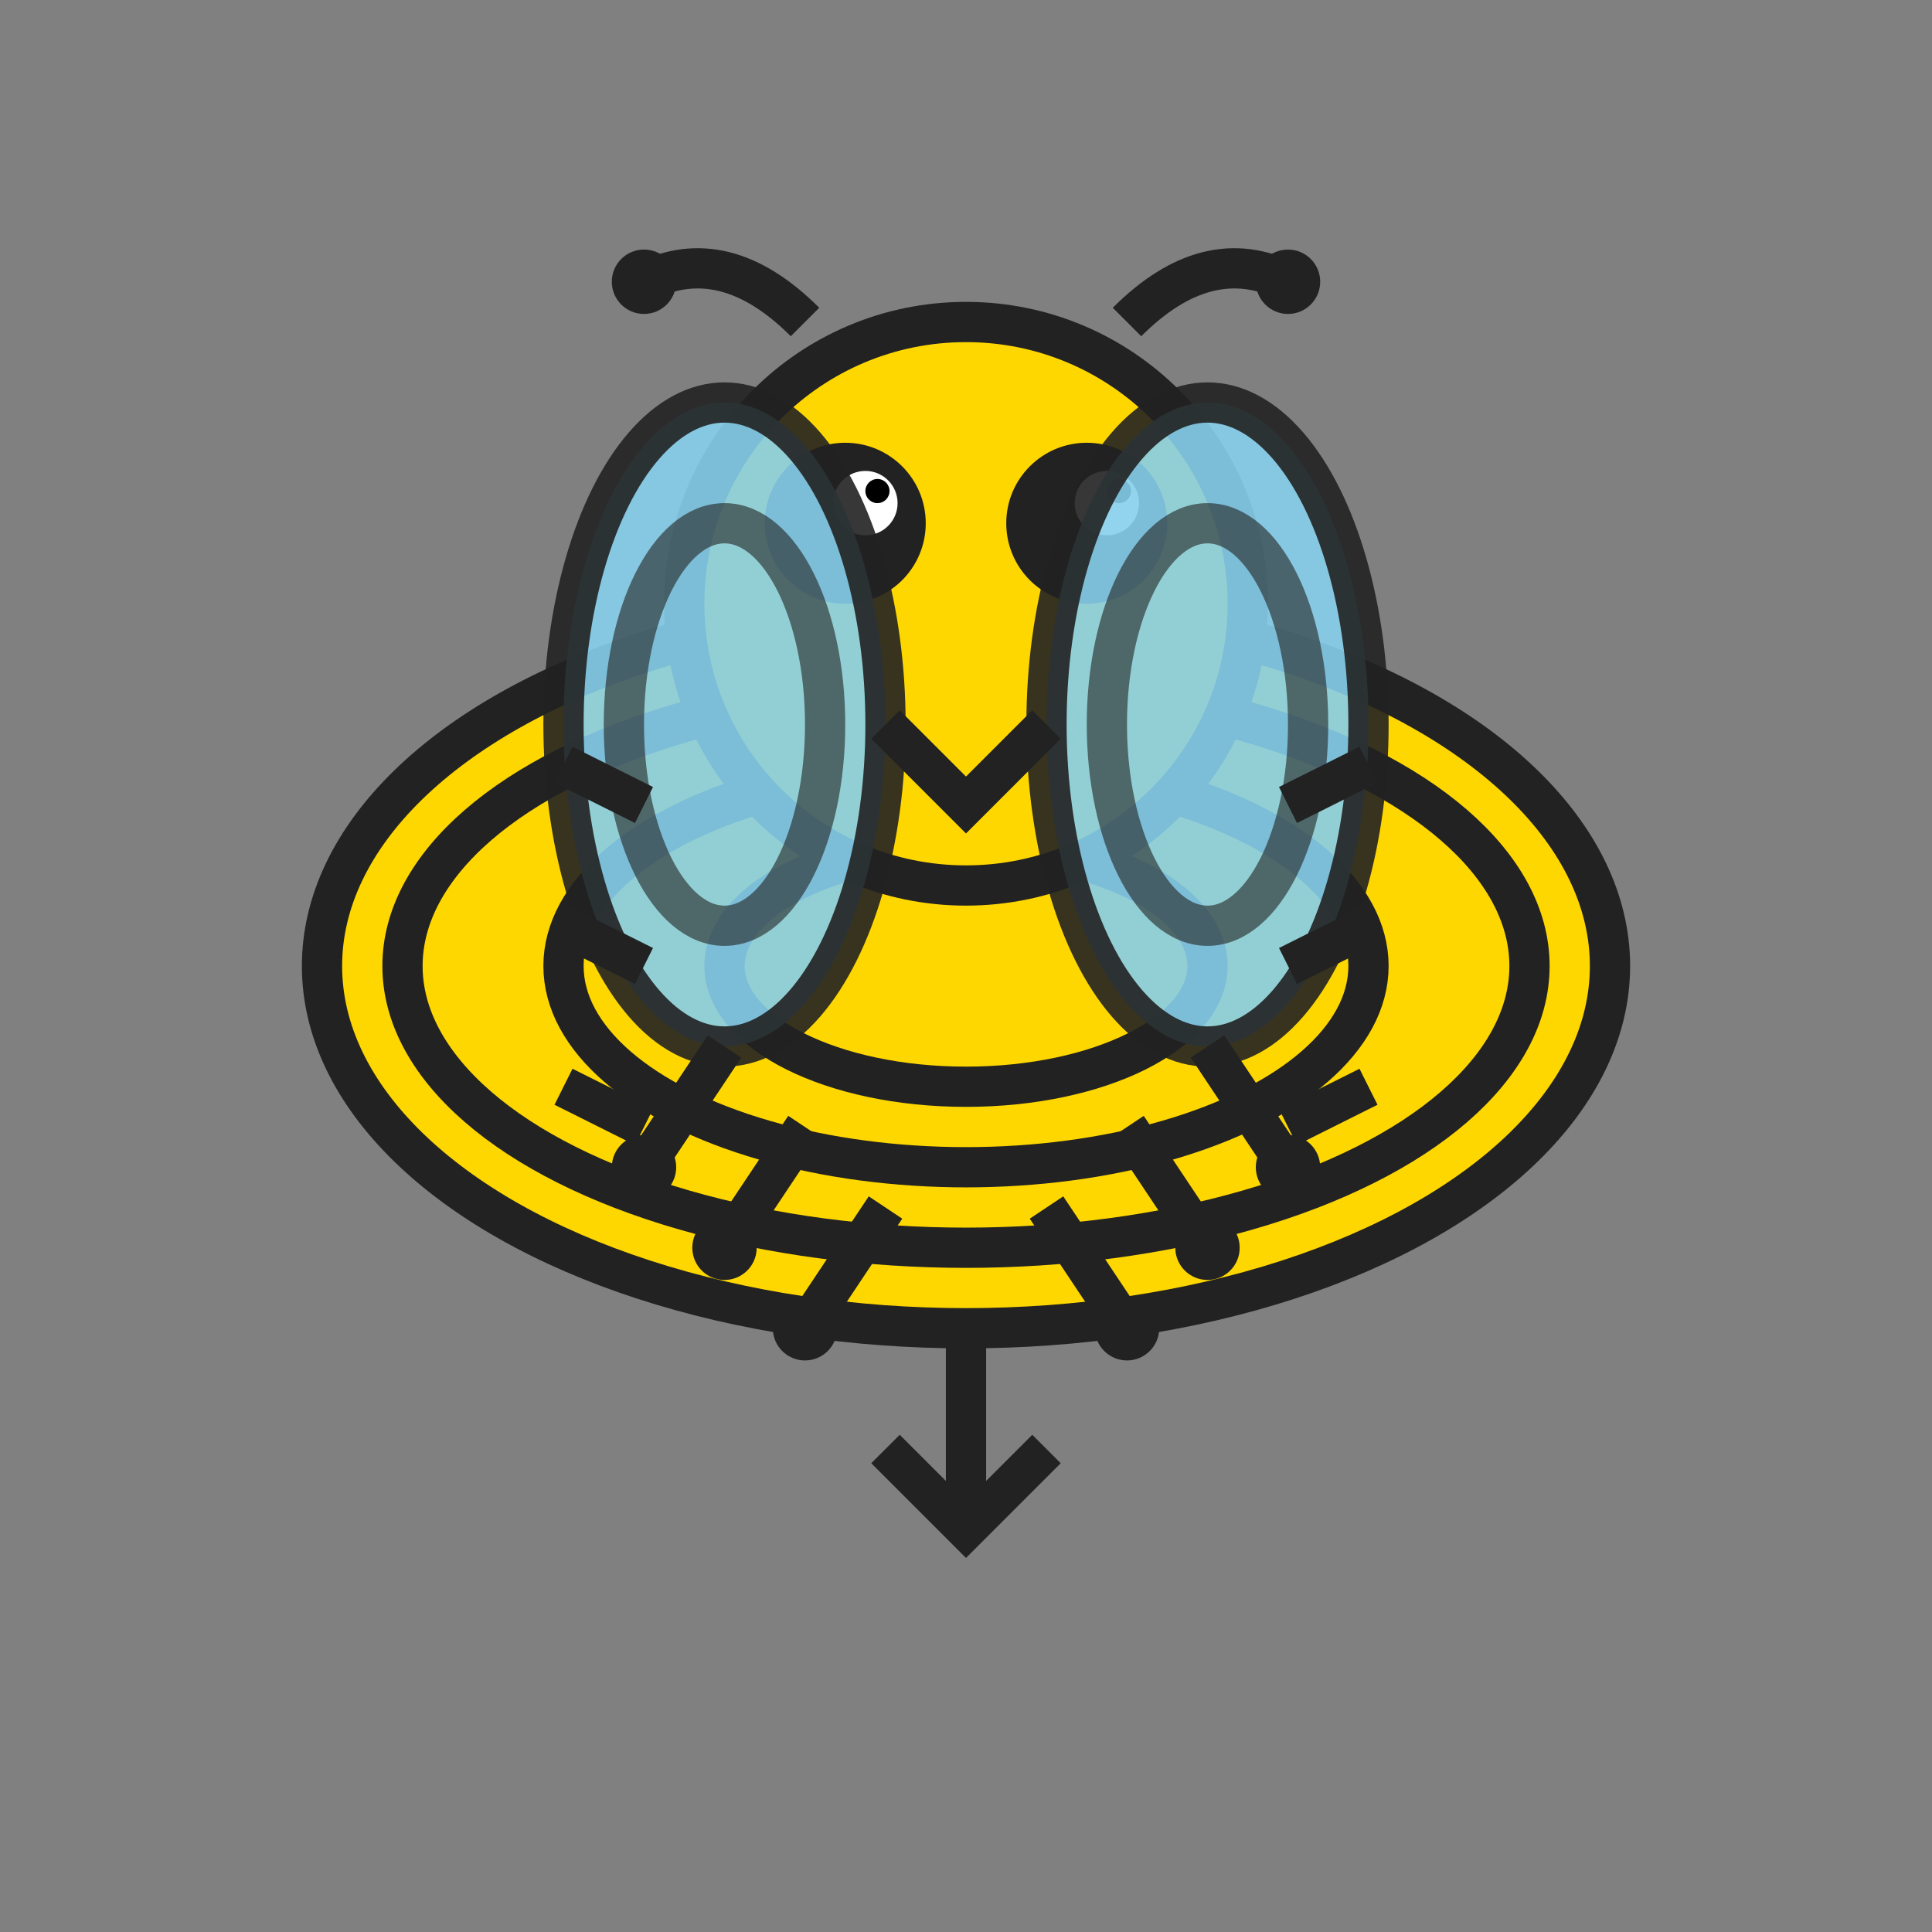 <svg width="48" height="48" viewBox="0 0 48 48" fill="none" xmlns="http://www.w3.org/2000/svg">
  <rect x="0" y="0" width="48" height="48" fill="#808080" stroke="none"/>
  <!-- Bee body segments -->
  <ellipse cx="24" cy="24" rx="16" ry="9" fill="#FFD700" stroke="#222" strokeWidth="1.5"/>
  
  <!-- Body segments/stripes -->
  <ellipse cx="24" cy="24" rx="14" ry="7" fill="none" stroke="#222" strokeWidth="2.5"/>
  <ellipse cx="24" cy="24" rx="10" ry="5" fill="none" stroke="#222" strokeWidth="2.5"/>
  <ellipse cx="24" cy="24" rx="6" ry="3" fill="none" stroke="#222" strokeWidth="2.5"/>
  
  <!-- Bee head -->
  <circle cx="24" cy="15" r="7" fill="#FFD700" stroke="#222" strokeWidth="1.5"/>
  
  <!-- Eyes -->
  <circle cx="21" cy="13" r="2" fill="#222"/>
  <circle cx="27" cy="13" r="2" fill="#222"/>
  <circle cx="21.5" cy="12.5" r="0.8" fill="#fff"/>
  <circle cx="27.5" cy="12.5" r="0.8" fill="#fff"/>
  <circle cx="21.8" cy="12.2" r="0.3" fill="#000"/>
  <circle cx="27.8" cy="12.2" r="0.3" fill="#000"/>
  
  <!-- Antennae -->
  <path d="M20 8 Q18 6 16 7" stroke="#222" strokeWidth="1.2" fill="none" strokeLinecap="round"/>
  <path d="M28 8 Q30 6 32 7" stroke="#222" strokeWidth="1.2" fill="none" strokeLinecap="round"/>
  <circle cx="16" cy="7" r="0.8" fill="#222"/>
  <circle cx="32" cy="7" r="0.8" fill="#222"/>
  
  <!-- Wings - more detailed -->
  <ellipse cx="18" cy="18" rx="4" ry="8" fill="#87CEEB" stroke="#222" strokeWidth="0.8" opacity="0.9"/>
  <ellipse cx="30" cy="18" rx="4" ry="8" fill="#87CEEB" stroke="#222" strokeWidth="0.8" opacity="0.9"/>
  <!-- Wing details -->
  <ellipse cx="18" cy="18" rx="2.5" ry="5" fill="none" stroke="#222" strokeWidth="0.5" opacity="0.6"/>
  <ellipse cx="30" cy="18" rx="2.5" ry="5" fill="none" stroke="#222" strokeWidth="0.5" opacity="0.6"/>
  
  <!-- Stinger -->
  <path d="M24 33 L24 38" stroke="#222" strokeWidth="2" strokeLinecap="round"/>
  <path d="M22 36 L24 38 L26 36" stroke="#222" strokeWidth="1.5" fill="none"/>
  
  <!-- Legs - more detailed -->
  <path d="M18 26 L16 29" stroke="#222" strokeWidth="1.2" strokeLinecap="round"/>
  <path d="M30 26 L32 29" stroke="#222" strokeWidth="1.2" strokeLinecap="round"/>
  <path d="M20 28 L18 31" stroke="#222" strokeWidth="1.2" strokeLinecap="round"/>
  <path d="M28 28 L30 31" stroke="#222" strokeWidth="1.2" strokeLinecap="round"/>
  <path d="M22 30 L20 33" stroke="#222" strokeWidth="1.2" strokeLinecap="round"/>
  <path d="M26 30 L28 33" stroke="#222" strokeWidth="1.2" strokeLinecap="round"/>
  
  <!-- Leg joints -->
  <circle cx="16" cy="29" r="0.8" fill="#222"/>
  <circle cx="32" cy="29" r="0.8" fill="#222"/>
  <circle cx="18" cy="31" r="0.8" fill="#222"/>
  <circle cx="30" cy="31" r="0.8" fill="#222"/>
  <circle cx="20" cy="33" r="0.8" fill="#222"/>
  <circle cx="28" cy="33" r="0.8" fill="#222"/>
  
  <!-- Mouth parts -->
  <path d="M22 18 L24 20 L26 18" stroke="#222" strokeWidth="1" fill="none" strokeLinecap="round"/>
  
  <!-- Hairs on body -->
  <path d="M16 20 L14 19" stroke="#222" strokeWidth="0.5" strokeLinecap="round"/>
  <path d="M32 20 L34 19" stroke="#222" strokeWidth="0.5" strokeLinecap="round"/>
  <path d="M16 24 L14 23" stroke="#222" strokeWidth="0.5" strokeLinecap="round"/>
  <path d="M32 24 L34 23" stroke="#222" strokeWidth="0.5" strokeLinecap="round"/>
  <path d="M16 28 L14 27" stroke="#222" strokeWidth="0.5" strokeLinecap="round"/>
  <path d="M32 28 L34 27" stroke="#222" strokeWidth="0.5" strokeLinecap="round"/>
</svg> 